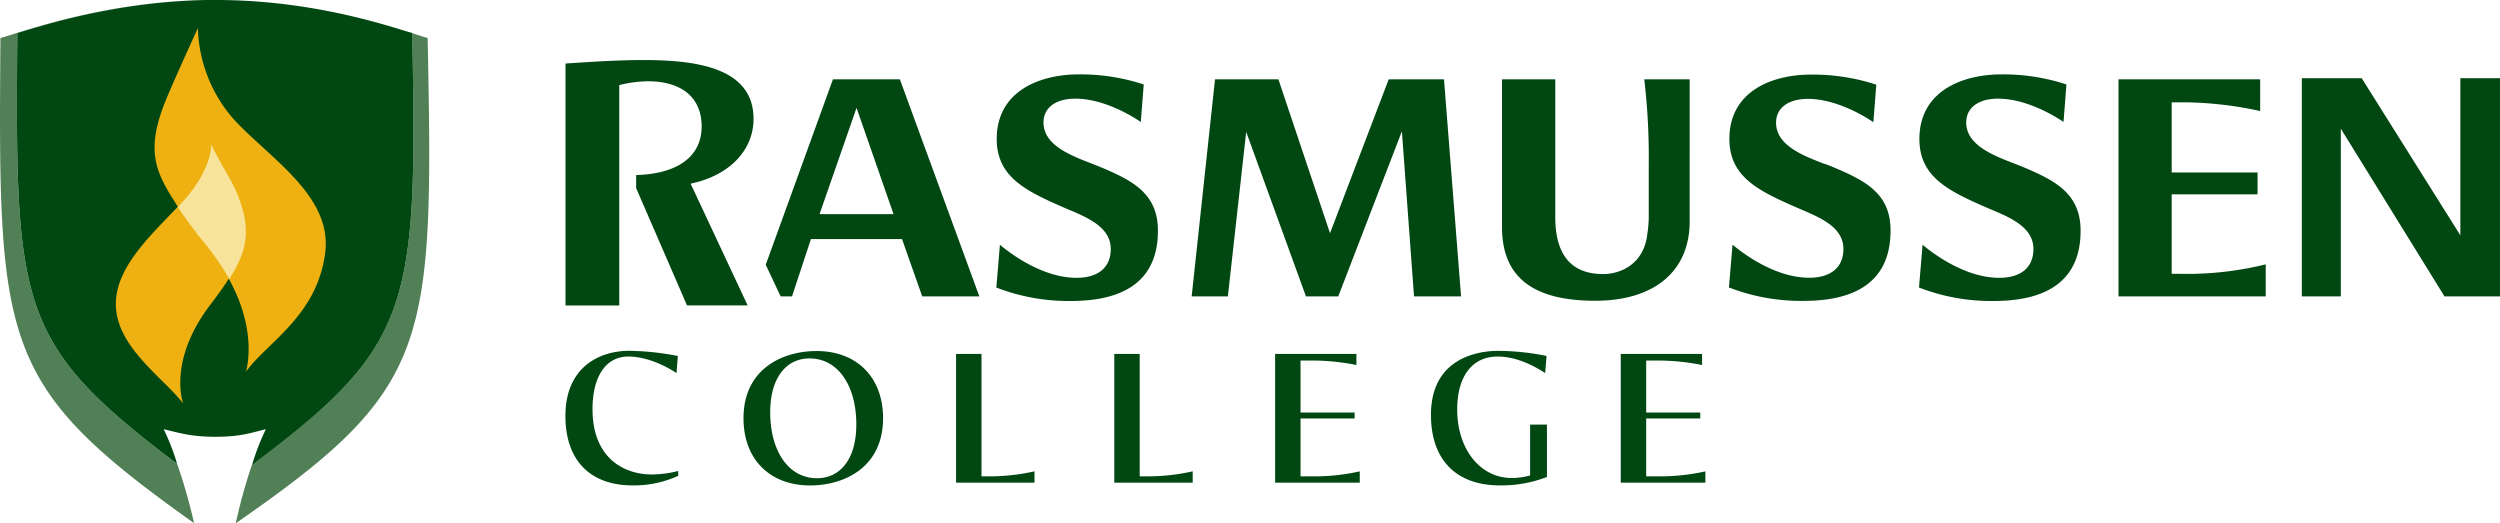 <svg id="ras-logo-horizontal" xmlns="http://www.w3.org/2000/svg" viewBox="0 0 558 116.76">
    <defs>
        <style>
            .brand-green--dark {
                fill: #004712
            }
            
            .brand-green--light {
                fill: #517f56
            }
            
            .brand-yellow--dark {
                fill: #eeb111
            }
            
            .brand-yellow--light {
                fill: #f8e39a
            }

        </style>
    </defs>
    <title>ras-logo-horizontal</title>
    <g id="ras-logo-horizontal--logo" data-name="ras-logo-horizontal--logo">
        <path class="brand-green--dark" d="M151 83.28l.29-3.82a60.13 60.13 0 0 0-10.81-1.16c-6.91 0-14.28 3.82-14.28 14.53 0 9.86 5.45 15.51 15 15.51a23.63 23.63 0 0 0 10.18-2.14v-1.08a24.43 24.43 0 0 1-5.89.78c-6.4 0-13.24-3.82-13.24-14.56 0-7.36 3-11.76 8-11.76 3.88 0 8.05 1.89 10.75 3.7zm31.24-4.93c-7.51 0-16.29 3.94-16.29 15 0 9.11 5.83 15 14.86 15 7.51 0 16.29-3.94 16.29-15 0-9.12-5.83-15-14.86-15zm.09 28.39c-6.23 0-10.42-5.93-10.42-14.74 0-7.4 3.37-12 8.8-12 6.23 0 10.42 5.93 10.42 14.75.01 7.39-3.36 11.99-8.79 11.99zm36.74-.42V79h-5.67v28.73h17.5v-2.53a45.8 45.8 0 0 1-9.42 1.12zm35.31 0V79h-5.67v28.73h17.5v-2.53a45.83 45.83 0 0 1-9.42 1.12zm35.9 0V93.4h12.07v-1.32h-12.07V80.47h3a50.64 50.64 0 0 1 9.47 1V79h-18.14v28.73h18.89v-2.52a46.18 46.18 0 0 1-9.42 1.11zm34.97-14.93c0-7.4 3.36-11.81 9-11.81 4.41 0 8.53 2.3 10.63 3.69l.31-3.82a55.29 55.29 0 0 0-10.8-1.14c-3.52 0-15 1-15 14.29 0 10 5.6 15.74 15.38 15.74a28.24 28.24 0 0 0 10.51-1.88V94.77h-3.76v11.37l-1.1.24a14.49 14.49 0 0 1-3 .31c-7.05 0-12.17-6.43-12.17-15.3zm42.18 14.93V93.4h12.07v-1.32h-12.07V80.47h3a50.56 50.56 0 0 1 9.47 1V79h-18.15v28.73h18.89v-2.52a46.23 46.23 0 0 1-9.42 1.11z" id="college" />
        <path class="brand-green--dark" d="M155.19 40.75c8-2 13-7.47 13-14.22 0-11.64-13.24-13.13-24.77-13.13-5.21 0-10.86.37-15.41.66l-1.79.12v54h12V19l.62-.16a27.28 27.28 0 0 1 5.77-.7c7.59 0 12 3.67 12 10.09 0 6.66-5.32 10.59-14.62 10.84V42l11.35 26.16h13.53L154.15 41zm50.65 25.4h12.75l-17.74-48.44h-14.94l-15 41.38 3.33 7.06h2.54L181 53.36h20.33zM182.92 47.8l8.26-23.73 8.26 23.73zm63.14-10.33c-.71-.3-1.5-.6-2.32-.93-4.87-1.88-10.83-4.16-10.83-9.21 0-3.28 2.72-5.31 7.09-5.31 6.71 0 13.36 4.33 14.57 5.17h.06l.65-8.34a45.34 45.34 0 0 0-14.45-2.25c-8.88 0-18.36 3.79-18.36 14.42 0 8 5.77 11.19 13.31 14.57.74.33 1.51.66 2.28 1 4.85 2 9.86 4.17 9.86 9 0 4.08-2.78 6.42-7.62 6.42-8.15 0-15.75-6.22-17.12-7.39l-.8 9.56a44.61 44.61 0 0 0 16.65 3c12.89 0 19.42-5.29 19.42-15.68 0-8.13-5.37-11.05-12.39-14.03zm63.9-19.76l-13.1 34.34-11.52-34.34h-14.15l-5.21 48.44h8.08l4.09-36.71 13.34 36.71h7.21l14.2-36.84 2.71 36.84h10.5l-3.81-48.44h-12.34zM368 36.72v12a27.69 27.69 0 0 1-.31 3.45c-.71 6.62-5.77 9-9.89 9-7.07 0-10.66-4.27-10.66-12.7V17.71h-11.89v33c0 11.06 6.8 16.42 20.79 16.42 13.21 0 21.09-6.6 21.09-17.67V17.71H367a148.26 148.26 0 0 1 1 19.01zm41.57.75c-.7-.3-1.47-.6-2.27-.9h-.12c-4.79-1.85-10.76-4.14-10.76-9.19 0-3.28 2.72-5.31 7.09-5.31 6.7 0 13.36 4.33 14.57 5.17h.06l.65-8.34a45.35 45.35 0 0 0-14.45-2.25C395.48 16.61 386 20.4 386 31c0 8 5.77 11.19 13.31 14.57.74.33 1.51.66 2.28 1 4.85 2.05 9.86 4.17 9.86 9 0 4.08-2.78 6.42-7.63 6.42-8.16 0-15.75-6.22-17.12-7.39l-.8 9.56a44.59 44.59 0 0 0 16.65 3c12.89 0 19.42-5.29 19.42-15.68.03-8.11-5.38-11.03-12.4-14.01zm42.43 0c-.68-.29-1.43-.58-2.22-.89l-.17-.07c-4.79-1.85-10.75-4.14-10.75-9.18 0-3.28 2.72-5.31 7.09-5.31 6.7 0 13.36 4.33 14.57 5.17h.06l.65-8.34a45.37 45.37 0 0 0-14.46-2.25c-8.87 0-18.36 3.79-18.36 14.42 0 8 5.77 11.19 13.31 14.57.74.33 1.5.66 2.28 1 4.85 2 9.86 4.17 9.86 9 0 4.08-2.78 6.42-7.62 6.42-8.16 0-15.75-6.22-17.12-7.39l-.8 9.56a44.61 44.61 0 0 0 16.65 3c12.89 0 19.42-5.29 19.42-15.68-.02-8.13-5.39-11.05-12.39-14.03zm32.72 23.64V43.38h19.17V38.5h-19.17V22.84H488a82.58 82.58 0 0 1 16.47 1.94v-7.07h-31.62v48.44h32.86V59a73.2 73.2 0 0 1-16.39 2.13zm29.05-43.66v48.7h8.7V28.72l23.14 37.43H558v-48.7h-8.85v35.07l-22.02-35.07h-13.36z" id="rasmussen" />
        <g id="crest">
            <path class="brand-green--light" d="M3.87 7.35C8 6.24 24.7.38 46.14 0 22.79.39 4.56 7.27.1 8.49-.46 77.2 0 86 43.31 116.76a120.72 120.72 0 0 0-3.77-13.23C3.81 76.67 3.37 68.5 3.87 7.35zm91.58 1.13c-.74-.2-1.92-.58-3.46-1.08 1.25 61.62-.15 69.73-35.77 96.39a115.37 115.37 0 0 0-3.59 13C96.16 86.63 96.85 77.57 95.45 8.48z" />
            <path class="brand-green--dark" d="M39.53 103.53a50.26 50.26 0 0 0-3-7.73c3.44.8 6.07 1.69 11.56 1.69s7.75-.84 11.25-1.69a52.67 52.67 0 0 0-3.09 8C91.84 77.14 93.24 69 92 7.41v-.05C88 6.29 70.7 0 48.25 0h-2.1C24.7.38 8 6.24 3.87 7.35c-.5 61.15-.06 69.32 35.66 96.18z" />
            <path class="brand-yellow--dark" d="M52 26.42a32.06 32.06 0 0 1-7.83-20.16c-3.83 8.36-6.75 14.93-7.71 17.5-4 10.69-1.34 15.28 3.24 22.37-6.13 6.54-15.07 14.41-13.7 23.62C27.2 78.33 37.1 85 40.9 90.09c0 0-3.75-9.8 6.67-22.88 1.34-1.82 2.51-3.44 3.49-5C57.75 74.22 54.88 83 54.88 83c4.67-6.56 15.85-12.39 17.7-26.51C74.28 43.57 59.8 35.1 52 26.42z" />
            <path class="brand-yellow--light" d="M52.84 43c-1.2-2.88-3-5.33-5.73-10.79 0 0 .45 4.91-5.68 12.09-.54.62-1.12 1.27-1.73 1.94 1.46 2.22 3.26 4.61 5.38 7.34a57.51 57.51 0 0 1 6.09 8.69c3.91-6.14 5.15-10.94 1.67-19.27z" />
        </g>
    </g>
</svg>
